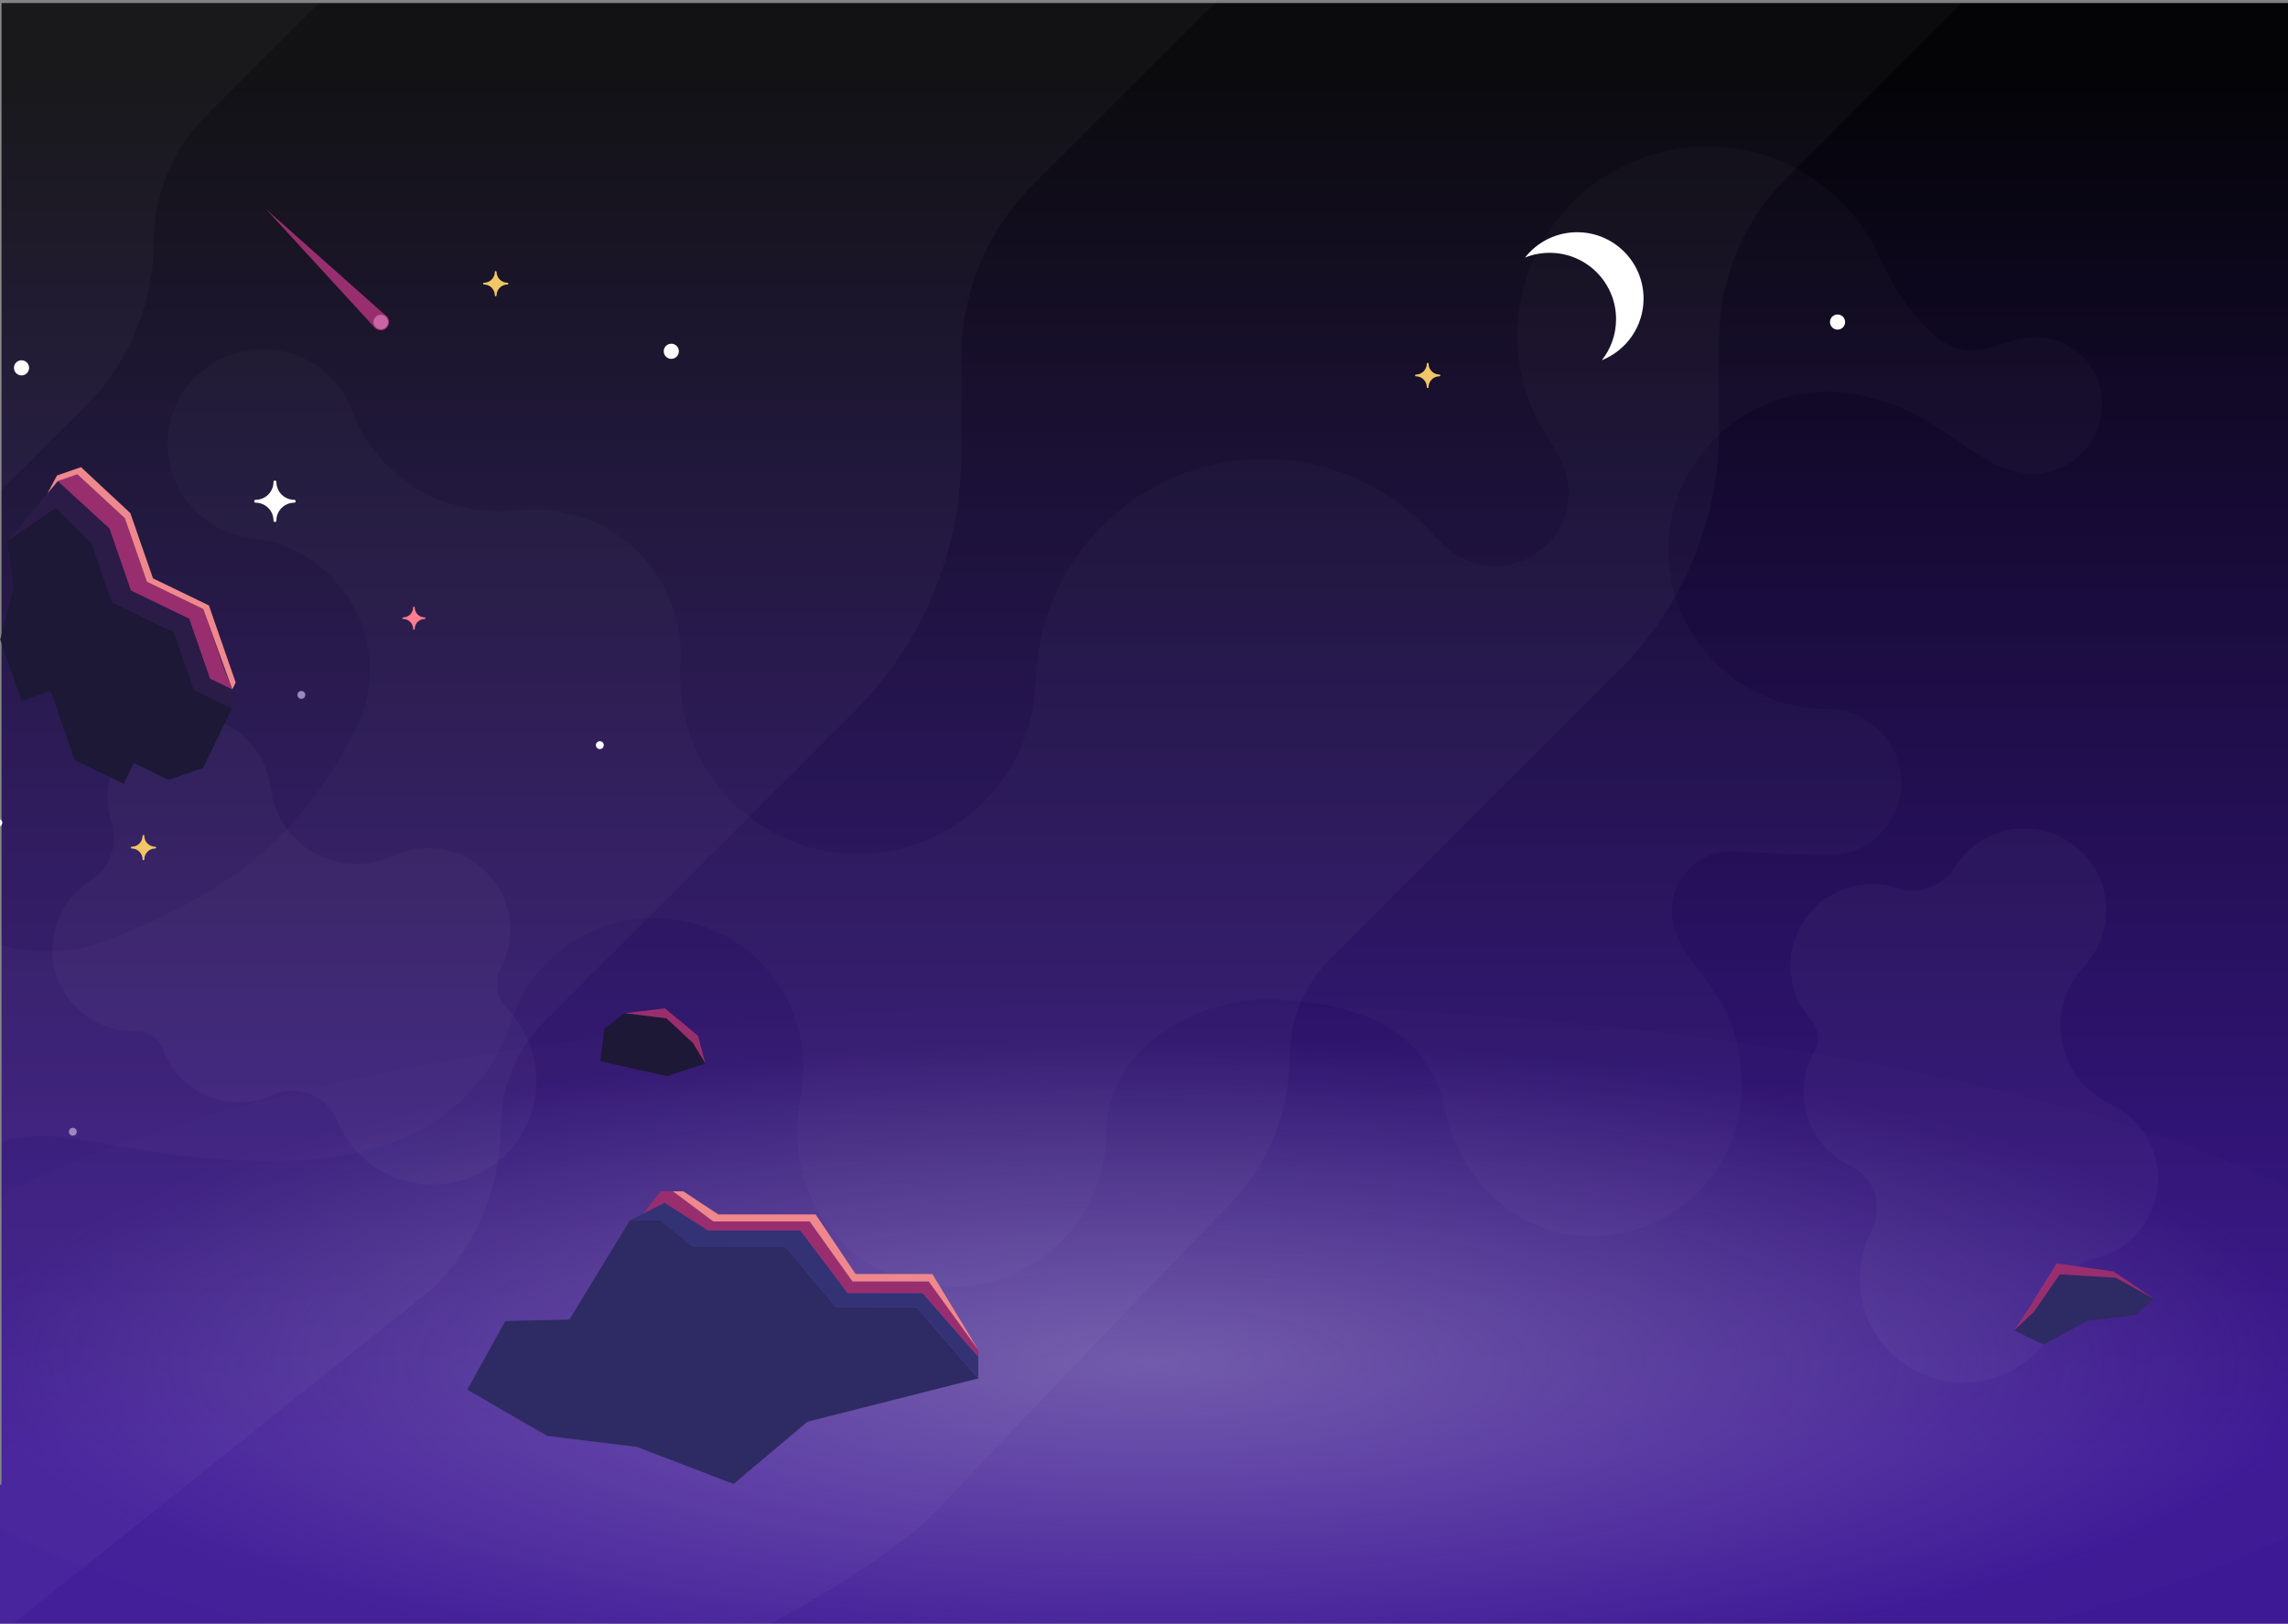 <svg width="1513" height="1074" viewBox="0 0 1513 1074" fill="none" xmlns="http://www.w3.org/2000/svg">
<rect x="0" y="0" width="1513" height="1074" fill="#808080" stroke="none"/>
<g clip-path="url(#clip0_23_208)">
<path d="M1514 982H-58V1407H1514V982Z" fill="#3E1996"/>
<path d="M1513 2H1V984H1513V2Z" fill="url(#paint0_linear_23_208)"/>
<path opacity="0.6" d="M761.5 1138C1236.19 1138 1621 1031.89 1621 901C1621 770.109 1236.19 664 761.5 664C286.811 664 -98 770.109 -98 901C-98 1031.89 286.811 1138 761.5 1138Z" fill="url(#paint1_radial_23_208)"/>
<path opacity="0.03" d="M620.5 998C724 888 811.58 798.41 811.58 798.41C837.95 772.04 852.76 736.28 852.76 698.99C852.76 674.81 862.37 651.62 879.46 634.52L1070.9 443.08C1113.13 400.85 1136.85 343.58 1136.85 283.86V224.52C1136.85 184.72 1152.66 146.54 1180.81 118.4L1297.33 1.88H-74.12L-121.5 1312.5H-45C-45 1312.5 517 1108 620.5 998Z" fill="white"/>
<path opacity="0.03" d="M-242.98 1275.39L287.02 851.47C315.29 823.2 331.17 784.87 331.17 744.89C331.17 718.97 341.47 694.11 359.79 675.79L565 470.58C610.26 425.32 635.69 363.92 635.69 299.91V236.3C635.69 193.63 652.64 152.71 682.81 122.54L851.35 -46H-221.69L-242.98 1275.39Z" fill="white"/>
<path opacity="0.03" d="M210.99 1.89L135.91 76.97C113.98 98.9 101.65 128.65 101.65 159.67C101.65 200.53 85.42 239.71 56.53 268.6L-58.39 383.52V1.89H210.99Z" fill="white"/>
<path opacity="0.03" d="M178.64 519.94L178.82 519.89C180.87 540.74 194.34 559.69 215.22 567.73C230.85 573.75 247.49 572.46 261.38 565.52L261.41 565.76C274.19 560.06 289.16 559.3 303.23 564.84C330.57 575.61 344.35 606.65 334 634.15C333.18 636.32 332.24 638.41 331.18 640.41C326.52 649.24 328.12 659.98 335.11 667.11C353.46 685.83 360.18 714.32 349.87 740.34C335.93 775.49 295.64 792.73 260.58 778.59C242.67 771.37 229.45 757.39 222.72 740.75L222.59 740.93C219.46 733.23 213.28 726.78 204.91 723.56C196.34 720.26 187.22 721 179.63 724.84L179.59 724.78C167.07 730.18 152.51 730.87 138.78 725.58C123.69 719.77 112.71 707.92 107.51 693.86C104.86 686.7 97.97 681.98 90.33 682.21C83.71 682.41 76.94 681.39 70.35 679.01C41.94 668.74 27.51 637.62 38.06 609.32C42.39 597.7 50.28 588.46 60.02 582.37C72.87 574.33 78.36 558.42 73.7 544C69.9 532.26 70.08 519.16 75.16 506.79C86.35 479.61 117.61 466.33 144.96 477.12C163.71 484.51 176.03 501.26 178.65 519.93L178.64 519.94Z" fill="white"/>
<path opacity="0.03" d="M1378.82 638.304L1378.97 638.404C1364.3 653.364 1358.42 675.854 1365.65 697.024C1371.07 712.874 1382.74 724.804 1396.98 731.004L1396.81 731.184C1409.38 737.324 1419.58 748.314 1424.36 762.654C1433.65 790.524 1418.7 821.024 1390.97 830.734C1388.78 831.504 1386.57 832.124 1384.36 832.594C1374.6 834.684 1367.39 842.814 1366.41 852.744C1363.83 878.834 1346.31 902.274 1319.74 911.064C1283.84 922.944 1244.76 903.124 1233.09 867.154C1227.13 848.794 1229.36 829.684 1237.8 813.834H1237.57C1241.47 806.504 1242.44 797.624 1239.54 789.144C1236.57 780.454 1230.15 773.934 1222.33 770.574L1222.35 770.514C1210.17 764.374 1200.3 753.654 1195.54 739.734C1190.31 724.434 1192.34 708.404 1199.79 695.394C1203.58 688.764 1202.78 680.444 1197.7 674.744C1193.29 669.794 1189.73 663.954 1187.33 657.374C1176.97 628.994 1191.56 597.954 1220.04 587.874C1231.73 583.734 1243.88 583.854 1254.8 587.414C1269.21 592.114 1284.94 586.104 1293 573.264C1299.56 562.814 1309.72 554.534 1322.47 550.504C1350.5 541.634 1380.75 557.084 1390.03 584.974C1396.4 604.094 1391.47 624.294 1378.84 638.294L1378.82 638.304Z" fill="white"/>
<g opacity="0.02">
<path d="M-331 654.47C-331 608.78 -256.19 549.51 -210.32 549.51C-164.45 549.51 -118.23 586.86 -118.23 632.55C-118.23 648.69 -124.19 662.66 -133.92 673.99C-155.22 693.41 -193.2 735.48 -177.32 762.17C-118.23 861.48 -50.83 744.62 35.93 751.79C94.62 756.65 291.9 815.78 338.84 672.7L338.72 672.66C352.64 634.55 389.34 607.32 432.42 607.32C450.48 607.32 467.42 612.11 482.03 620.47C516.91 640.45 535.69 679.93 530.33 719.64L528.16 735.7C522.64 776.58 541.97 817.22 577.87 837.78C592.91 846.39 610.35 851.32 628.94 851.32C685.6 851.32 731.53 805.57 731.53 749.14C731.53 692.71 792.92 658.29 844.5 661.23C897.67 664.25 937.15 677.9 953.99 725.63C953.99 725.63 953.92 725.11 954.3 727.42C962.55 777.49 1000.99 817.73 1052.83 817.73C1107.43 817.73 1151.7 773.65 1151.7 719.26C1151.7 649.43 1105.98 641.05 1105.48 602.16C1105.48 580.58 1123.04 563.09 1144.7 563.09C1167.33 564.15 1191.88 565.37 1208.61 565.96C1212.42 565.96 1216.14 565.52 1219.7 564.69C1241.19 559.69 1257.19 540.5 1257.19 517.57C1257.19 490.85 1235.44 469.19 1208.61 469.19V469.04C1150.78 469.04 1103.84 422.64 1103.25 365.18C1102.66 307.18 1150.16 259.27 1208.4 259.16C1218.95 259.14 1229.13 260.66 1238.74 263.52C1288.5 276.78 1307.98 312.19 1343.95 313.42C1369.43 313.42 1390.09 292.84 1390.09 267.46C1390.09 261.75 1389.04 256.28 1387.13 251.24C1378.85 229.39 1354.4 218.22 1332.03 225.25L1315.51 230.44C1311.41 231.42 1307.14 231.94 1302.74 231.94C1272.69 231.94 1246.65 180.78 1238.59 161.65C1217.25 123.12 1176.07 97.02 1128.77 97.02C1059.55 97.02 1003.44 152.91 1003.44 221.85C1003.44 249.53 1012.49 275.11 1027.8 295.81L1027.14 296.3C1033.5 304.48 1037.28 314.75 1037.28 325.9C1037.28 352.64 1015.51 374.32 988.67 374.32C973.34 374.32 959.66 367.25 950.75 356.21L950.41 356.48C922.8 324.15 881.65 303.64 835.69 303.64C752.55 303.64 685.14 370.77 685.14 453.58L684.86 447.84C684.86 512.48 632.24 564.89 567.34 564.89C502.44 564.89 449.82 512.49 449.82 447.84V432.66C449.82 380.01 406.96 337.33 354.1 337.33L349.27 337.54C346.52 337.66 343.76 337.8 341.02 338.07C337.55 338.41 334.02 338.59 330.45 338.59C283.94 338.59 244.51 308.76 230.85 267.49C220.9 246.01 199.09 231.1 173.78 231.1C139.09 231.1 110.97 259.11 110.97 293.66C110.97 326.13 135.81 352.82 167.59 355.92C211.06 361.39 244.64 398.65 244.64 443.42C244.64 463.29 238.02 481.63 226.85 496.35L236.59 480.14C196.48 558.87 147.71 590.79 76.7 619.68C62.79 625.88 47.37 629.33 31.15 629.33C-30.52 629.33 -80.51 579.54 -80.51 518.12C-80.51 494.16 -71.88 472.42 -58.94 454.26C-53.83 446.67 -50.85 437.54 -50.85 427.72C-50.85 401.37 -72.3 380 -98.76 380C-105.4 379.87 -112.17 381.52 -119.03 384.48C-166.25 402.76 -182.31 468.8 -207.36 486.21C-207.46 486.29 -207.56 486.37 -207.66 486.45C-222.98 498.41 -244.1 499.67 -260.99 490.05C-285.83 475.9 -329.54 446.62 -331.01 414.33" fill="white"/>
<mask id="mask0_23_208" style="mask-type:luminance" maskUnits="userSpaceOnUse" x="-332" y="97" width="1723" height="755">
<path d="M-331 654.47C-331 608.78 -256.19 549.51 -210.32 549.51C-164.45 549.51 -118.23 586.86 -118.23 632.55C-118.23 648.69 -124.19 662.66 -133.92 673.99C-155.22 693.41 -193.2 735.48 -177.32 762.17C-118.23 861.48 -50.83 744.62 35.93 751.79C94.62 756.65 291.9 815.78 338.84 672.7L338.72 672.66C352.64 634.55 389.34 607.32 432.42 607.32C450.48 607.32 467.42 612.11 482.03 620.47C516.91 640.45 535.69 679.93 530.33 719.64L528.16 735.7C522.64 776.58 541.97 817.22 577.87 837.78C592.91 846.39 610.35 851.32 628.94 851.32C685.6 851.32 731.53 805.57 731.53 749.14C731.53 692.71 792.92 658.29 844.5 661.23C897.67 664.25 937.15 677.9 953.99 725.63C953.99 725.63 953.92 725.11 954.3 727.42C962.55 777.49 1000.99 817.73 1052.83 817.73C1107.43 817.73 1151.7 773.65 1151.7 719.26C1151.7 649.43 1105.98 641.05 1105.48 602.16C1105.48 580.58 1123.04 563.09 1144.7 563.09C1167.33 564.15 1191.88 565.37 1208.61 565.96C1212.42 565.96 1216.14 565.52 1219.7 564.69C1241.19 559.69 1257.19 540.5 1257.19 517.57C1257.19 490.85 1235.44 469.19 1208.61 469.19V469.04C1150.78 469.04 1103.84 422.64 1103.25 365.18C1102.66 307.18 1150.16 259.27 1208.4 259.16C1218.95 259.14 1229.13 260.66 1238.74 263.52C1288.5 276.78 1307.98 312.19 1343.95 313.42C1369.43 313.42 1390.09 292.84 1390.09 267.46C1390.09 261.75 1389.04 256.28 1387.13 251.24C1378.85 229.39 1354.4 218.22 1332.03 225.25L1315.51 230.44C1311.41 231.42 1307.14 231.94 1302.74 231.94C1272.69 231.94 1246.65 180.78 1238.59 161.65C1217.25 123.12 1176.07 97.02 1128.77 97.02C1059.55 97.02 1003.44 152.91 1003.44 221.85C1003.44 249.53 1012.49 275.11 1027.8 295.81L1027.14 296.3C1033.5 304.48 1037.28 314.75 1037.28 325.9C1037.28 352.64 1015.51 374.32 988.67 374.32C973.34 374.32 959.66 367.25 950.75 356.21L950.41 356.48C922.8 324.15 881.65 303.64 835.69 303.64C752.55 303.64 685.14 370.77 685.14 453.58L684.86 447.84C684.86 512.48 632.24 564.89 567.34 564.89C502.44 564.89 449.82 512.49 449.82 447.84V432.66C449.82 380.01 406.96 337.33 354.1 337.33L349.27 337.54C346.52 337.66 343.76 337.8 341.02 338.07C337.55 338.41 334.02 338.59 330.45 338.59C283.94 338.59 244.51 308.76 230.85 267.49C220.9 246.01 199.09 231.1 173.78 231.1C139.09 231.1 110.97 259.11 110.97 293.66C110.97 326.13 135.81 352.82 167.59 355.92C211.06 361.39 244.64 398.65 244.64 443.42C244.64 463.29 238.02 481.63 226.85 496.35L236.59 480.14C196.48 558.87 147.71 590.79 76.7 619.68C62.79 625.88 47.37 629.33 31.15 629.33C-30.52 629.33 -80.51 579.54 -80.51 518.12C-80.51 494.16 -71.88 472.42 -58.94 454.26C-53.83 446.67 -50.85 437.54 -50.85 427.72C-50.85 401.37 -72.3 380 -98.76 380C-105.4 379.87 -112.17 381.52 -119.03 384.48C-166.25 402.76 -182.31 468.8 -207.36 486.21C-207.46 486.29 -207.56 486.37 -207.66 486.45C-222.98 498.41 -244.1 499.67 -260.99 490.05C-285.83 475.9 -329.54 446.62 -331.01 414.33" fill="white"/>
</mask>
<g mask="url(#mask0_23_208)">
<path d="M151.1 461C151.1 461 149.3 334.81 226.16 318.69C303.02 302.57 347.45 387.93 347.45 387.93C487.49 414.85 478.24 512.71 495.15 549.46C495.39 549.98 496.17 549.84 496.25 549.27L524.21 354.48L296.29 312.84L213.56 224.76C213.56 224.76 86.25 226.27 103.82 328.39C121.39 430.51 151.09 461 151.09 461H151.1Z" fill="white"/>
<path d="M116.41 162.83L240.08 270.67C186.16 222.16 98.18 290.78 130.1 380.65L63.37 263.56L116.41 162.83Z" fill="white"/>
<path d="M352.62 647.09C265.52 758.33 133.63 768.14 25.87 751.49L299.72 801.22L354.74 713.69L352.62 647.09Z" fill="white"/>
<path d="M1069.6 97.04C1189.98 101.28 1168.76 166.92 1249.63 227.81C1330.5 288.7 1377.23 219.96 1377.23 219.96L1145.61 53.74C1145.61 53.74 949.22 92.8 1069.6 97.04Z" fill="white"/>
</g>
</g>
<path d="M251.83 218.5C254.851 218.5 257.3 216.051 257.3 213.03C257.3 210.009 254.851 207.56 251.83 207.56C248.809 207.56 246.36 210.009 246.36 213.03C246.36 216.051 248.809 218.5 251.83 218.5Z" fill="#992E6E"/>
<path d="M175.98 138.42L247.86 216.78L255.53 209.11L175.98 138.42Z" fill="#992E6E"/>
<path d="M194.59 330.62C188.06 330.62 182.76 325.31 182.76 318.79C182.76 318.27 182.33 317.84 181.81 317.84C181.29 317.84 180.86 318.27 180.86 318.79C180.86 325.32 175.55 330.62 169.03 330.62C168.51 330.62 168.08 331.05 168.08 331.57C168.08 332.09 168.51 332.52 169.03 332.52C175.56 332.52 180.86 337.83 180.86 344.35C180.86 344.87 181.29 345.3 181.81 345.3C182.33 345.3 182.76 344.87 182.76 344.35C182.76 337.82 188.07 332.52 194.59 332.52C195.11 332.52 195.54 332.09 195.54 331.57C195.54 331.05 195.11 330.62 194.59 330.62Z" fill="white"/>
<path d="M280.84 408.38C277.21 408.38 274.25 405.42 274.25 401.79C274.25 401.5 274.01 401.26 273.72 401.26C273.43 401.26 273.19 401.5 273.19 401.79C273.19 405.42 270.23 408.38 266.6 408.38C266.31 408.38 266.07 408.62 266.07 408.91C266.07 409.2 266.31 409.44 266.6 409.44C270.23 409.44 273.19 412.4 273.19 416.03C273.19 416.32 273.43 416.56 273.72 416.56C274.01 416.56 274.25 416.32 274.25 416.03C274.25 412.4 277.21 409.44 280.84 409.44C281.13 409.44 281.37 409.2 281.37 408.91C281.37 408.62 281.13 408.38 280.84 408.38Z" fill="#FF7D8D"/>
<path d="M335.57 187.03C331.61 187.03 328.38 183.81 328.38 179.84C328.38 179.52 328.12 179.26 327.8 179.26C327.48 179.26 327.22 179.52 327.22 179.84C327.22 183.8 324 187.03 320.03 187.03C319.71 187.03 319.45 187.29 319.45 187.61C319.45 187.93 319.71 188.19 320.03 188.19C323.99 188.19 327.22 191.41 327.22 195.38C327.22 195.7 327.48 195.96 327.8 195.96C328.12 195.96 328.38 195.7 328.38 195.38C328.38 191.42 331.6 188.19 335.57 188.19C335.89 188.19 336.15 187.93 336.15 187.61C336.15 187.29 335.89 187.03 335.57 187.03Z" fill="#F2C666"/>
<path d="M102.63 560.09C98.67 560.09 95.44 556.87 95.44 552.9C95.44 552.58 95.18 552.32 94.86 552.32C94.54 552.32 94.28 552.58 94.28 552.9C94.28 556.86 91.06 560.09 87.09 560.09C86.77 560.09 86.51 560.35 86.51 560.67C86.51 560.99 86.77 561.25 87.09 561.25C91.05 561.25 94.28 564.47 94.28 568.44C94.28 568.76 94.54 569.02 94.86 569.02C95.18 569.02 95.44 568.76 95.44 568.44C95.44 564.48 98.66 561.25 102.63 561.25C102.95 561.25 103.21 560.99 103.21 560.67C103.21 560.35 102.95 560.09 102.63 560.09Z" fill="#F2C666"/>
<path d="M951.86 247.75C947.9 247.75 944.67 244.53 944.67 240.56C944.67 240.24 944.41 239.98 944.09 239.98C943.77 239.98 943.51 240.24 943.51 240.56C943.51 244.52 940.29 247.75 936.32 247.75C936 247.75 935.74 248.01 935.74 248.33C935.74 248.65 936 248.91 936.32 248.91C940.28 248.91 943.51 252.13 943.51 256.1C943.51 256.42 943.77 256.68 944.09 256.68C944.41 256.68 944.67 256.42 944.67 256.1C944.67 252.14 947.89 248.91 951.86 248.91C952.18 248.91 952.44 248.65 952.44 248.33C952.44 248.01 952.18 247.75 951.86 247.75Z" fill="#F2C666"/>
<path d="M14.23 248.33C16.997 248.33 19.24 246.087 19.24 243.32C19.24 240.553 16.997 238.31 14.23 238.31C11.463 238.31 9.22 240.553 9.22 243.32C9.22 246.087 11.463 248.33 14.23 248.33Z" fill="white"/>
<path d="M443.91 237.38C446.677 237.38 448.92 235.137 448.92 232.37C448.92 229.603 446.677 227.36 443.91 227.36C441.143 227.36 438.9 229.603 438.9 232.37C438.9 235.137 441.143 237.38 443.91 237.38Z" fill="white"/>
<path d="M396.66 495.5C398.101 495.5 399.27 494.331 399.27 492.89C399.27 491.449 398.101 490.28 396.66 490.28C395.219 490.28 394.05 491.449 394.05 492.89C394.05 494.331 395.219 495.5 396.66 495.5Z" fill="white"/>
<path d="M48.16 751.22C49.602 751.22 50.77 750.051 50.77 748.61C50.77 747.169 49.602 746 48.16 746C46.718 746 45.55 747.169 45.55 748.61C45.55 750.051 46.718 751.22 48.16 751.22Z" fill="#9888BF"/>
<path d="M199.28 462.27C200.721 462.27 201.89 461.101 201.89 459.66C201.89 458.219 200.721 457.05 199.28 457.05C197.839 457.05 196.67 458.219 196.67 459.66C196.67 461.101 197.839 462.27 199.28 462.27Z" fill="#9888BF"/>
<path d="M-1.1 546.87C0.341 546.87 1.51 545.701 1.51 544.26C1.51 542.819 0.341 541.65 -1.1 541.65C-2.541 541.65 -3.71 542.819 -3.71 544.26C-3.71 545.701 -2.541 546.87 -1.1 546.87Z" fill="white"/>
<path d="M1215.13 218.04C1217.9 218.04 1220.14 215.797 1220.14 213.03C1220.14 210.263 1217.9 208.02 1215.13 208.02C1212.36 208.02 1210.12 210.263 1210.12 213.03C1210.12 215.797 1212.36 218.04 1215.13 218.04Z" fill="white"/>
<path d="M9.14 388.4L4.96 357.77L36.74 336.12L60.26 359.03L73.95 398.43L114.94 418.28L128.24 456.57L153.31 468.71L134.3 507.94L111.55 515.85L88.48 504.67L81.79 518.47L49.42 502.8L33.5 456.99L14.29 463.66L0.15 422.99L9.14 388.4Z" fill="#1C1835"/>
<path d="M4.96 357.77L38.19 318.25L72.35 349.56L86.61 390.61L125.13 409.27L138.9 448.91L153.41 455.93L153.31 468.71L128.24 456.57L114.94 418.28L73.95 398.43L60.26 359.03L36.74 336.12L4.96 357.77Z" fill="#2A1B47"/>
<path d="M38.19 318.25L51.15 313.75L82.52 342.77L97.14 384.85L134.44 402.91L148.38 443.03L153.41 455.93L138.9 448.91L125.13 409.27L86.61 390.61L72.35 349.56L38.19 318.25Z" fill="#992E6E"/>
<path d="M38.19 318.25L31.31 326.44L37.71 314.5L53.55 309L86.19 339.41L101.18 382.57L138.15 400.47L155.85 451.43L153.62 456.04L134.44 402.91L97.14 384.85L82.52 342.77L51.15 313.75L38.19 318.25Z" fill="#EF888D"/>
<path d="M251.83 217.84C254.487 217.84 256.64 215.686 256.64 213.03C256.64 210.374 254.487 208.22 251.83 208.22C249.174 208.22 247.02 210.374 247.02 213.03C247.02 215.686 249.174 217.84 251.83 217.84Z" fill="#C965A6"/>
<path d="M413.09 670.15L440.73 673.6L458.27 689.95L466.46 703.39L441.16 711.79L397 702.01L399.55 680.59L413.09 670.15Z" fill="#1C1835"/>
<path d="M413.09 670.15L439.77 667L461.54 685.15L466.46 703.39L458.27 689.95L440.73 673.6L413.09 670.15Z" fill="#9A2E6D"/>
<path d="M1042.95 153.61C1028.95 153.61 1016.5 160.17 1008.46 170.37C1013.5 168.35 1019.01 167.23 1024.77 167.23C1049.02 167.23 1068.67 186.89 1068.67 211.13C1068.67 221.38 1065.15 230.8 1059.26 238.27C1075.43 231.79 1086.85 215.99 1086.85 197.51C1086.85 173.26 1067.19 153.61 1042.95 153.61Z" fill="white"/>
<path d="M457.97 824.48H519.14L552.68 864.44H605.96L646.9 911.79L533.94 940.4L485.09 981.59L421.24 957.09L361.88 949.82L309 919.27L334.16 873.81L376.58 872.82L416.54 807.22H436.76L457.97 824.48Z" fill="#2E2A63"/>
<path d="M416.54 807.22L439.43 795.57L468.14 813.9H529.23L560.46 855.31H610.02L646.9 897.39V911.79L605.96 864.44H552.68L519.14 824.48H457.97L436.76 807.22H416.54Z" fill="#323275"/>
<path d="M425.48 802.67L436.99 788H444.98L471.66 807.96H535.43L563.74 847.66H614.17L646.9 892.89V897.39L610.02 855.31H560.46L529.23 813.9H468.14L439.43 795.57L425.48 802.67Z" fill="#992E6E"/>
<path d="M444.98 788H451.83L474.95 803.29H539.35L565.77 842.7H616.55L646.9 892.89L614.17 847.66H563.74L535.43 807.96H471.66L444.98 788Z" fill="#EF888D"/>
<g clip-path="url(#clip1_23_208)">
<path d="M1399.12 845.169L1362.09 842.927L1345 867.624L1331.9 879.997L1351.22 889.393L1380.46 873.666L1412.16 869.866L1424.26 859.067L1399.12 845.169Z" fill="#2E2A63"/>
<path d="M1331.9 879.997L1341.15 866.139L1360.04 835.657L1397.68 841.086L1424.26 859.067L1399.12 845.169L1362.09 842.927L1345 867.624L1331.9 879.997Z" fill="#992E6E"/>
</g>
</g>
<defs>
<linearGradient id="paint0_linear_23_208" x1="756.995" y1="53.17" x2="756.995" y2="963.35" gradientUnits="userSpaceOnUse">
<stop stop-color="#040407"/>
<stop offset="1" stop-color="#3E1996"/>
</linearGradient>
<radialGradient id="paint1_radial_23_208" cx="0" cy="0" r="1" gradientUnits="userSpaceOnUse" gradientTransform="translate(761.397 901) scale(859.447 237)">
<stop stop-color="#9888BF"/>
<stop offset="0.9" stop-color="#9888BF" stop-opacity="0.03"/>
</radialGradient>
<clipPath id="clip0_23_208">
<rect width="1513" height="1074" fill="white"/>
</clipPath>
<clipPath id="clip1_23_208">
<rect width="94.593" height="49.923" fill="white" transform="matrix(0.969 -0.247 0.275 0.962 1322 845.333)"/>
</clipPath>
</defs>
</svg>
